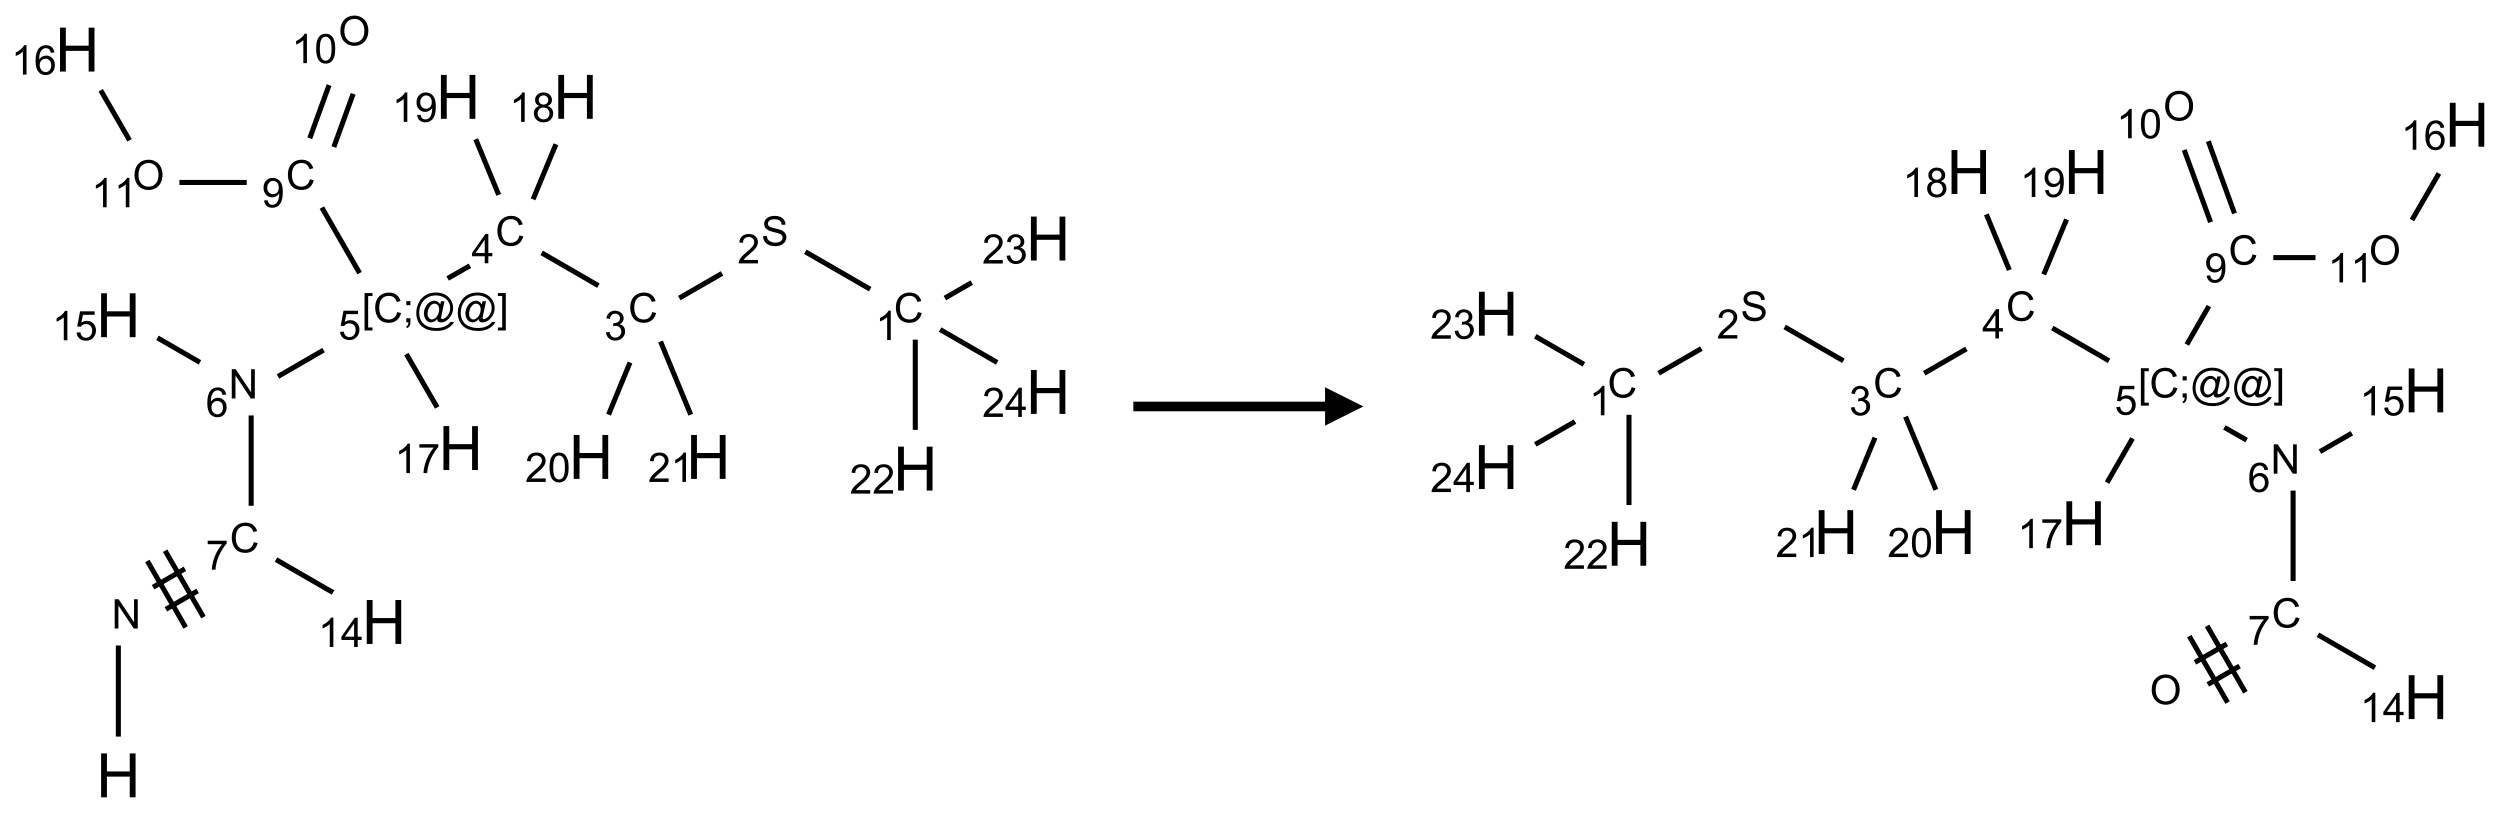 <?xml version="1.0" encoding="UTF-8"?>
<svg xmlns="http://www.w3.org/2000/svg" xmlns:xlink="http://www.w3.org/1999/xlink" width="652" height="212" viewBox="0 0 652 212">
<defs>
<g>
<g id="glyph-0-0">
<path d="M 2 0 L 2 -10 L 10 -10 L 10 0 Z M 2.25 -0.25 L 9.75 -0.25 L 9.75 -9.75 L 2.25 -9.75 Z M 2.25 -0.25 "/>
</g>
<g id="glyph-0-1">
<path d="M 1.281 0 L 1.281 -11.453 L 2.797 -11.453 L 2.797 -6.75 L 8.75 -6.75 L 8.75 -11.453 L 10.266 -11.453 L 10.266 0 L 8.75 0 L 8.75 -5.398 L 2.797 -5.398 L 2.797 0 Z M 1.281 0 "/>
</g>
<g id="glyph-1-0">
<path d="M 1.332 0 L 1.332 -6.668 L 6.668 -6.668 L 6.668 0 Z M 1.5 -0.168 L 6.5 -0.168 L 6.5 -6.5 L 1.5 -6.5 Z M 1.5 -0.168 "/>
</g>
<g id="glyph-1-1">
<path d="M 0.812 0 L 0.812 -7.637 L 1.848 -7.637 L 5.859 -1.641 L 5.859 -7.637 L 6.828 -7.637 L 6.828 0 L 5.793 0 L 1.781 -6 L 1.781 0 Z M 0.812 0 "/>
</g>
<g id="glyph-1-2">
<path d="M 6.27 -2.676 L 7.281 -2.422 C 7.07 -1.594 6.688 -0.961 6.137 -0.523 C 5.586 -0.086 4.914 0.129 4.121 0.129 C 3.297 0.129 2.629 -0.039 2.113 -0.371 C 1.598 -0.707 1.203 -1.191 0.934 -1.828 C 0.664 -2.465 0.531 -3.145 0.531 -3.875 C 0.531 -4.672 0.684 -5.363 0.988 -5.957 C 1.293 -6.547 1.723 -6.996 2.285 -7.305 C 2.844 -7.613 3.461 -7.766 4.137 -7.766 C 4.898 -7.766 5.543 -7.57 6.062 -7.184 C 6.582 -6.793 6.945 -6.246 7.152 -5.543 L 6.156 -5.309 C 5.98 -5.863 5.723 -6.266 5.387 -6.52 C 5.051 -6.773 4.625 -6.902 4.113 -6.902 C 3.527 -6.902 3.039 -6.762 2.645 -6.48 C 2.25 -6.199 1.973 -5.82 1.812 -5.348 C 1.652 -4.871 1.574 -4.383 1.574 -3.879 C 1.574 -3.23 1.668 -2.664 1.855 -2.18 C 2.047 -1.695 2.34 -1.332 2.738 -1.094 C 3.137 -0.855 3.57 -0.734 4.035 -0.734 C 4.602 -0.734 5.082 -0.898 5.473 -1.223 C 5.867 -1.551 6.133 -2.035 6.27 -2.676 Z M 6.27 -2.676 "/>
</g>
<g id="glyph-1-3">
<path d="M 0.504 -6.637 L 0.504 -7.535 L 5.449 -7.535 L 5.449 -6.809 C 4.961 -6.289 4.48 -5.602 4.004 -4.746 C 3.527 -3.887 3.156 -3.004 2.895 -2.098 C 2.707 -1.461 2.59 -0.762 2.535 0 L 1.574 0 C 1.582 -0.602 1.703 -1.328 1.926 -2.176 C 2.152 -3.027 2.477 -3.848 2.898 -4.637 C 3.32 -5.426 3.77 -6.094 4.246 -6.637 Z M 0.504 -6.637 "/>
</g>
<g id="glyph-1-4">
<path d="M 5.309 -5.766 L 4.375 -5.691 C 4.293 -6.059 4.172 -6.328 4.02 -6.496 C 3.766 -6.762 3.453 -6.895 3.082 -6.895 C 2.785 -6.895 2.523 -6.812 2.297 -6.645 C 2 -6.43 1.77 -6.117 1.598 -5.703 C 1.43 -5.289 1.34 -4.703 1.332 -3.938 C 1.559 -4.281 1.836 -4.535 2.16 -4.703 C 2.488 -4.871 2.828 -4.953 3.188 -4.953 C 3.812 -4.953 4.344 -4.723 4.785 -4.262 C 5.223 -3.801 5.441 -3.207 5.441 -2.48 C 5.441 -2 5.34 -1.555 5.133 -1.145 C 4.926 -0.73 4.641 -0.418 4.281 -0.199 C 3.922 0.02 3.512 0.129 3.051 0.129 C 2.27 0.129 1.633 -0.156 1.141 -0.73 C 0.648 -1.305 0.402 -2.254 0.402 -3.574 C 0.402 -5.051 0.672 -6.121 1.219 -6.793 C 1.695 -7.375 2.336 -7.668 3.141 -7.668 C 3.742 -7.668 4.234 -7.5 4.617 -7.16 C 5 -6.824 5.23 -6.359 5.309 -5.766 Z M 1.48 -2.473 C 1.48 -2.152 1.547 -1.844 1.684 -1.547 C 1.82 -1.25 2.016 -1.027 2.262 -0.871 C 2.508 -0.719 2.766 -0.641 3.035 -0.641 C 3.434 -0.641 3.773 -0.801 4.059 -1.121 C 4.344 -1.441 4.484 -1.875 4.484 -2.422 C 4.484 -2.949 4.344 -3.367 4.062 -3.668 C 3.781 -3.973 3.426 -4.125 3 -4.125 C 2.578 -4.125 2.219 -3.973 1.922 -3.668 C 1.625 -3.363 1.48 -2.969 1.48 -2.473 Z M 1.48 -2.473 "/>
</g>
<g id="glyph-1-5">
<path d="M 0.723 2.121 L 0.723 -7.637 L 2.793 -7.637 L 2.793 -6.859 L 1.66 -6.859 L 1.66 1.344 L 2.793 1.344 L 2.793 2.121 Z M 0.723 2.121 "/>
</g>
<g id="glyph-1-6">
<path d="M 0.949 -4.465 L 0.949 -5.531 L 2.016 -5.531 L 2.016 -4.465 Z M 0.949 0 L 0.949 -1.066 L 2.016 -1.066 L 2.016 0 C 2.016 0.391 1.945 0.711 1.809 0.949 C 1.668 1.191 1.449 1.379 1.145 1.512 L 0.887 1.109 C 1.082 1.023 1.23 0.895 1.324 0.727 C 1.418 0.559 1.469 0.316 1.48 0 Z M 0.949 0 "/>
</g>
<g id="glyph-1-7">
<path d="M 6.047 -0.848 C 5.82 -0.59 5.57 -0.379 5.289 -0.223 C 5.008 -0.062 4.73 0.016 4.449 0.016 C 4.141 0.016 3.84 -0.074 3.547 -0.254 C 3.254 -0.434 3.02 -0.715 2.836 -1.09 C 2.652 -1.465 2.562 -1.875 2.562 -2.324 C 2.562 -2.875 2.703 -3.43 2.988 -3.98 C 3.27 -4.535 3.621 -4.953 4.043 -5.23 C 4.461 -5.508 4.871 -5.645 5.266 -5.645 C 5.566 -5.645 5.855 -5.566 6.129 -5.41 C 6.402 -5.25 6.641 -5.012 6.84 -4.688 L 7.016 -5.496 L 7.949 -5.496 L 7.199 -2 C 7.094 -1.516 7.043 -1.246 7.043 -1.191 C 7.043 -1.098 7.078 -1.02 7.148 -0.949 C 7.219 -0.883 7.305 -0.848 7.406 -0.848 C 7.59 -0.848 7.832 -0.953 8.129 -1.168 C 8.527 -1.445 8.84 -1.816 9.07 -2.285 C 9.301 -2.75 9.418 -3.234 9.418 -3.73 C 9.418 -4.309 9.27 -4.852 8.973 -5.355 C 8.676 -5.859 8.23 -6.262 7.645 -6.562 C 7.055 -6.863 6.406 -7.016 5.691 -7.016 C 4.879 -7.016 4.137 -6.824 3.465 -6.445 C 2.793 -6.066 2.273 -5.52 1.902 -4.809 C 1.535 -4.098 1.348 -3.34 1.348 -2.527 C 1.348 -1.676 1.535 -0.941 1.902 -0.328 C 2.273 0.285 2.809 0.742 3.508 1.035 C 4.207 1.328 4.984 1.473 5.832 1.473 C 6.742 1.473 7.504 1.32 8.121 1.016 C 8.734 0.711 9.195 0.34 9.5 -0.098 L 10.441 -0.098 C 10.266 0.266 9.961 0.637 9.531 1.016 C 9.102 1.395 8.59 1.695 7.996 1.914 C 7.402 2.133 6.688 2.246 5.848 2.246 C 5.078 2.246 4.367 2.145 3.715 1.949 C 3.066 1.75 2.512 1.453 2.051 1.055 C 1.594 0.656 1.25 0.199 1.016 -0.316 C 0.723 -0.973 0.578 -1.684 0.578 -2.441 C 0.578 -3.289 0.75 -4.098 1.098 -4.863 C 1.523 -5.805 2.125 -6.527 2.902 -7.027 C 3.684 -7.527 4.629 -7.777 5.738 -7.777 C 6.602 -7.777 7.375 -7.602 8.059 -7.246 C 8.746 -6.895 9.285 -6.371 9.684 -5.672 C 10.02 -5.07 10.188 -4.418 10.188 -3.715 C 10.188 -2.707 9.832 -1.812 9.125 -1.031 C 8.492 -0.328 7.801 0.02 7.051 0.02 C 6.812 0.02 6.617 -0.016 6.473 -0.09 C 6.324 -0.16 6.215 -0.266 6.145 -0.402 C 6.102 -0.488 6.066 -0.637 6.047 -0.848 Z M 3.527 -2.262 C 3.527 -1.785 3.641 -1.414 3.863 -1.152 C 4.09 -0.887 4.348 -0.754 4.641 -0.754 C 4.836 -0.754 5.039 -0.812 5.254 -0.93 C 5.469 -1.047 5.676 -1.219 5.871 -1.449 C 6.066 -1.676 6.23 -1.969 6.355 -2.32 C 6.48 -2.672 6.543 -3.027 6.543 -3.379 C 6.543 -3.852 6.426 -4.219 6.191 -4.48 C 5.957 -4.738 5.672 -4.871 5.332 -4.871 C 5.109 -4.871 4.902 -4.812 4.707 -4.699 C 4.512 -4.586 4.32 -4.406 4.137 -4.156 C 3.953 -3.906 3.805 -3.602 3.691 -3.246 C 3.582 -2.887 3.527 -2.559 3.527 -2.262 Z M 3.527 -2.262 "/>
</g>
<g id="glyph-1-8">
<path d="M 2.27 2.121 L 0.203 2.121 L 0.203 1.344 L 1.332 1.344 L 1.332 -6.859 L 0.203 -6.859 L 0.203 -7.637 L 2.27 -7.637 Z M 2.27 2.121 "/>
</g>
<g id="glyph-1-9">
<path d="M 0.441 -2 L 1.426 -2.082 C 1.5 -1.605 1.668 -1.242 1.934 -1.004 C 2.199 -0.762 2.52 -0.641 2.895 -0.641 C 3.348 -0.641 3.73 -0.812 4.043 -1.152 C 4.355 -1.492 4.512 -1.941 4.512 -2.504 C 4.512 -3.039 4.359 -3.461 4.059 -3.77 C 3.758 -4.078 3.367 -4.234 2.879 -4.234 C 2.578 -4.234 2.305 -4.164 2.062 -4.027 C 1.82 -3.891 1.629 -3.715 1.488 -3.496 L 0.609 -3.609 L 1.348 -7.531 L 5.145 -7.531 L 5.145 -6.637 L 2.098 -6.637 L 1.688 -4.582 C 2.145 -4.902 2.625 -5.062 3.129 -5.062 C 3.797 -5.062 4.359 -4.832 4.816 -4.371 C 5.277 -3.91 5.504 -3.312 5.504 -2.59 C 5.504 -1.898 5.305 -1.301 4.902 -0.797 C 4.41 -0.18 3.742 0.129 2.895 0.129 C 2.199 0.129 1.633 -0.062 1.195 -0.453 C 0.758 -0.844 0.504 -1.359 0.441 -2 Z M 0.441 -2 "/>
</g>
<g id="glyph-1-10">
<path d="M 3.449 0 L 3.449 -1.828 L 0.137 -1.828 L 0.137 -2.688 L 3.621 -7.637 L 4.387 -7.637 L 4.387 -2.688 L 5.418 -2.688 L 5.418 -1.828 L 4.387 -1.828 L 4.387 0 Z M 3.449 -2.688 L 3.449 -6.129 L 1.059 -2.688 Z M 3.449 -2.688 "/>
</g>
<g id="glyph-1-11">
<path d="M 0.449 -2.016 L 1.387 -2.141 C 1.492 -1.609 1.676 -1.227 1.934 -0.992 C 2.191 -0.758 2.508 -0.641 2.879 -0.641 C 3.32 -0.641 3.695 -0.793 3.996 -1.098 C 4.301 -1.402 4.453 -1.781 4.453 -2.234 C 4.453 -2.664 4.312 -3.02 4.031 -3.301 C 3.75 -3.578 3.391 -3.719 2.957 -3.719 C 2.781 -3.719 2.562 -3.684 2.297 -3.613 L 2.402 -4.438 C 2.465 -4.43 2.516 -4.426 2.551 -4.426 C 2.949 -4.426 3.312 -4.531 3.629 -4.738 C 3.949 -4.949 4.109 -5.27 4.109 -5.703 C 4.109 -6.047 3.992 -6.332 3.762 -6.559 C 3.527 -6.785 3.227 -6.895 2.859 -6.895 C 2.496 -6.895 2.191 -6.781 1.949 -6.551 C 1.707 -6.324 1.547 -5.98 1.48 -5.52 L 0.543 -5.688 C 0.656 -6.316 0.918 -6.805 1.324 -7.148 C 1.73 -7.492 2.234 -7.668 2.84 -7.668 C 3.254 -7.668 3.641 -7.578 3.988 -7.398 C 4.34 -7.219 4.609 -6.977 4.793 -6.668 C 4.98 -6.359 5.074 -6.031 5.074 -5.684 C 5.074 -5.352 4.984 -5.051 4.809 -4.781 C 4.629 -4.512 4.367 -4.297 4.02 -4.137 C 4.473 -4.031 4.824 -3.816 5.074 -3.488 C 5.324 -3.16 5.449 -2.75 5.449 -2.254 C 5.449 -1.59 5.203 -1.023 4.719 -0.559 C 4.234 -0.098 3.617 0.137 2.875 0.137 C 2.203 0.137 1.648 -0.062 1.207 -0.465 C 0.762 -0.863 0.512 -1.379 0.449 -2.016 Z M 0.449 -2.016 "/>
</g>
<g id="glyph-1-12">
<path d="M 0.48 -2.453 L 1.434 -2.535 C 1.477 -2.152 1.582 -1.84 1.746 -1.598 C 1.91 -1.352 2.168 -1.152 2.516 -1.004 C 2.863 -0.852 3.254 -0.777 3.688 -0.777 C 4.074 -0.777 4.414 -0.832 4.707 -0.949 C 5.004 -1.062 5.223 -1.219 5.367 -1.418 C 5.512 -1.617 5.582 -1.836 5.582 -2.074 C 5.582 -2.312 5.516 -2.523 5.375 -2.699 C 5.234 -2.879 5.008 -3.031 4.688 -3.152 C 4.484 -3.23 4.031 -3.355 3.328 -3.523 C 2.625 -3.691 2.137 -3.852 1.855 -4 C 1.488 -4.191 1.219 -4.43 1.039 -4.711 C 0.859 -4.992 0.77 -5.312 0.77 -5.66 C 0.77 -6.047 0.879 -6.406 1.098 -6.742 C 1.316 -7.078 1.637 -7.332 2.059 -7.504 C 2.477 -7.68 2.945 -7.766 3.457 -7.766 C 4.023 -7.766 4.523 -7.676 4.957 -7.492 C 5.387 -7.309 5.719 -7.043 5.953 -6.688 C 6.188 -6.332 6.312 -5.934 6.328 -5.484 L 5.359 -5.41 C 5.309 -5.895 5.133 -6.258 4.832 -6.504 C 4.531 -6.75 4.086 -6.875 3.5 -6.875 C 2.891 -6.875 2.445 -6.762 2.164 -6.539 C 1.883 -6.316 1.746 -6.047 1.746 -5.73 C 1.746 -5.457 1.844 -5.23 2.043 -5.051 C 2.238 -4.875 2.742 -4.695 3.566 -4.508 C 4.387 -4.32 4.949 -4.16 5.254 -4.02 C 5.699 -3.816 6.027 -3.555 6.238 -3.242 C 6.449 -2.93 6.559 -2.566 6.559 -2.156 C 6.559 -1.75 6.441 -1.367 6.207 -1.008 C 5.977 -0.648 5.641 -0.367 5.207 -0.168 C 4.77 0.031 4.281 0.129 3.734 0.129 C 3.043 0.129 2.465 0.031 1.996 -0.172 C 1.531 -0.375 1.164 -0.676 0.898 -1.082 C 0.633 -1.484 0.492 -1.941 0.48 -2.453 Z M 0.48 -2.453 "/>
</g>
<g id="glyph-1-13">
<path d="M 5.371 -0.902 L 5.371 0 L 0.324 0 C 0.316 -0.227 0.352 -0.441 0.434 -0.652 C 0.562 -0.996 0.766 -1.332 1.051 -1.668 C 1.332 -2 1.742 -2.387 2.277 -2.824 C 3.105 -3.504 3.668 -4.043 3.957 -4.441 C 4.25 -4.84 4.395 -5.215 4.395 -5.566 C 4.395 -5.938 4.262 -6.254 3.996 -6.508 C 3.73 -6.762 3.387 -6.891 2.957 -6.891 C 2.508 -6.891 2.145 -6.754 1.875 -6.484 C 1.605 -6.215 1.469 -5.84 1.465 -5.359 L 0.5 -5.457 C 0.566 -6.176 0.812 -6.727 1.246 -7.102 C 1.676 -7.477 2.254 -7.668 2.98 -7.668 C 3.711 -7.668 4.293 -7.465 4.719 -7.059 C 5.145 -6.652 5.359 -6.148 5.359 -5.547 C 5.359 -5.242 5.297 -4.941 5.172 -4.645 C 5.047 -4.352 4.84 -4.039 4.551 -3.715 C 4.262 -3.387 3.777 -2.938 3.105 -2.371 C 2.543 -1.898 2.18 -1.578 2.02 -1.41 C 1.859 -1.242 1.73 -1.07 1.625 -0.902 Z M 5.371 -0.902 "/>
</g>
<g id="glyph-1-14">
<path d="M 3.973 0 L 3.035 0 L 3.035 -5.973 C 2.809 -5.758 2.516 -5.543 2.148 -5.328 C 1.781 -5.113 1.453 -4.953 1.16 -4.844 L 1.16 -5.75 C 1.684 -5.996 2.145 -6.297 2.535 -6.645 C 2.93 -6.996 3.207 -7.336 3.371 -7.668 L 3.973 -7.668 Z M 3.973 0 "/>
</g>
<g id="glyph-1-15">
<path d="M 0.441 -3.766 C 0.441 -4.668 0.535 -5.395 0.723 -5.945 C 0.906 -6.496 1.184 -6.922 1.551 -7.219 C 1.918 -7.516 2.375 -7.668 2.934 -7.668 C 3.344 -7.668 3.703 -7.586 4.012 -7.418 C 4.32 -7.254 4.574 -7.016 4.777 -6.707 C 4.977 -6.395 5.137 -6.016 5.25 -5.57 C 5.363 -5.125 5.422 -4.523 5.422 -3.766 C 5.422 -2.871 5.328 -2.148 5.145 -1.598 C 4.961 -1.047 4.688 -0.621 4.32 -0.32 C 3.953 -0.02 3.492 0.129 2.934 0.129 C 2.195 0.129 1.617 -0.133 1.199 -0.66 C 0.695 -1.297 0.441 -2.332 0.441 -3.766 Z M 1.406 -3.766 C 1.406 -2.512 1.555 -1.68 1.848 -1.262 C 2.141 -0.848 2.5 -0.641 2.934 -0.641 C 3.363 -0.641 3.727 -0.848 4.02 -1.266 C 4.312 -1.684 4.457 -2.516 4.457 -3.766 C 4.457 -5.023 4.312 -5.859 4.02 -6.27 C 3.727 -6.684 3.359 -6.891 2.922 -6.891 C 2.492 -6.891 2.148 -6.707 1.891 -6.344 C 1.566 -5.879 1.406 -5.02 1.406 -3.766 Z M 1.406 -3.766 "/>
</g>
<g id="glyph-1-16">
<path d="M 1.887 -4.141 C 1.496 -4.281 1.207 -4.484 1.02 -4.75 C 0.832 -5.016 0.738 -5.328 0.738 -5.699 C 0.738 -6.254 0.938 -6.719 1.34 -7.098 C 1.738 -7.477 2.27 -7.668 2.934 -7.668 C 3.598 -7.668 4.137 -7.473 4.543 -7.086 C 4.949 -6.699 5.152 -6.227 5.152 -5.672 C 5.152 -5.316 5.059 -5.008 4.871 -4.746 C 4.688 -4.484 4.406 -4.281 4.027 -4.141 C 4.496 -3.988 4.852 -3.742 5.098 -3.402 C 5.34 -3.062 5.465 -2.656 5.465 -2.184 C 5.465 -1.531 5.234 -0.98 4.77 -0.535 C 4.309 -0.09 3.703 0.129 2.949 0.129 C 2.195 0.129 1.586 -0.094 1.125 -0.539 C 0.664 -0.984 0.434 -1.543 0.434 -2.207 C 0.434 -2.703 0.559 -3.121 0.809 -3.457 C 1.062 -3.793 1.422 -4.02 1.887 -4.141 Z M 1.699 -5.73 C 1.699 -5.367 1.812 -5.074 2.047 -4.844 C 2.281 -4.613 2.582 -4.5 2.953 -4.5 C 3.312 -4.5 3.609 -4.613 3.84 -4.84 C 4.07 -5.066 4.188 -5.348 4.188 -5.676 C 4.188 -6.02 4.07 -6.309 3.832 -6.543 C 3.594 -6.777 3.297 -6.895 2.941 -6.895 C 2.586 -6.895 2.289 -6.781 2.051 -6.551 C 1.816 -6.324 1.699 -6.047 1.699 -5.73 Z M 1.395 -2.203 C 1.395 -1.938 1.461 -1.676 1.586 -1.426 C 1.711 -1.176 1.902 -0.984 2.152 -0.848 C 2.402 -0.711 2.672 -0.641 2.957 -0.641 C 3.406 -0.641 3.777 -0.785 4.066 -1.074 C 4.359 -1.363 4.504 -1.727 4.504 -2.172 C 4.504 -2.625 4.355 -2.996 4.055 -3.293 C 3.754 -3.586 3.379 -3.734 2.926 -3.734 C 2.484 -3.734 2.121 -3.59 1.832 -3.297 C 1.543 -3.004 1.395 -2.641 1.395 -2.203 Z M 1.395 -2.203 "/>
</g>
<g id="glyph-1-17">
<path d="M 0.582 -1.766 L 1.484 -1.848 C 1.562 -1.426 1.707 -1.117 1.922 -0.926 C 2.137 -0.734 2.414 -0.641 2.75 -0.641 C 3.039 -0.641 3.289 -0.707 3.508 -0.84 C 3.727 -0.973 3.902 -1.148 4.043 -1.367 C 4.18 -1.586 4.297 -1.887 4.391 -2.262 C 4.484 -2.637 4.531 -3.016 4.531 -3.406 C 4.531 -3.449 4.531 -3.512 4.527 -3.594 C 4.34 -3.297 4.082 -3.055 3.758 -2.867 C 3.434 -2.68 3.082 -2.59 2.703 -2.59 C 2.07 -2.59 1.535 -2.816 1.098 -3.277 C 0.66 -3.734 0.441 -4.34 0.441 -5.09 C 0.441 -5.863 0.672 -6.484 1.129 -6.957 C 1.586 -7.43 2.156 -7.668 2.844 -7.668 C 3.34 -7.668 3.793 -7.531 4.207 -7.266 C 4.617 -7 4.93 -6.617 5.145 -6.121 C 5.355 -5.629 5.465 -4.91 5.465 -3.973 C 5.465 -2.996 5.359 -2.223 5.145 -1.645 C 4.934 -1.066 4.617 -0.625 4.199 -0.324 C 3.781 -0.02 3.293 0.129 2.73 0.129 C 2.133 0.129 1.645 -0.035 1.266 -0.367 C 0.887 -0.699 0.66 -1.164 0.582 -1.766 Z M 4.422 -5.137 C 4.422 -5.676 4.277 -6.102 3.992 -6.418 C 3.707 -6.734 3.359 -6.891 2.957 -6.891 C 2.543 -6.891 2.18 -6.719 1.871 -6.379 C 1.562 -6.039 1.406 -5.598 1.406 -5.059 C 1.406 -4.57 1.555 -4.176 1.848 -3.871 C 2.141 -3.566 2.5 -3.418 2.934 -3.418 C 3.367 -3.418 3.723 -3.57 4.004 -3.871 C 4.281 -4.176 4.422 -4.598 4.422 -5.137 Z M 4.422 -5.137 "/>
</g>
<g id="glyph-1-18">
<path d="M 0.516 -3.719 C 0.516 -4.984 0.855 -5.977 1.535 -6.695 C 2.215 -7.414 3.094 -7.77 4.172 -7.77 C 4.875 -7.77 5.512 -7.602 6.078 -7.266 C 6.645 -6.93 7.074 -6.461 7.371 -5.855 C 7.668 -5.254 7.816 -4.57 7.816 -3.809 C 7.816 -3.035 7.66 -2.34 7.348 -1.73 C 7.035 -1.117 6.594 -0.656 6.02 -0.34 C 5.449 -0.027 4.828 0.129 4.168 0.129 C 3.449 0.129 2.805 -0.043 2.238 -0.391 C 1.672 -0.738 1.246 -1.211 0.953 -1.812 C 0.66 -2.414 0.516 -3.047 0.516 -3.719 Z M 1.559 -3.703 C 1.559 -2.781 1.805 -2.059 2.301 -1.527 C 2.793 -1 3.414 -0.734 4.16 -0.734 C 4.922 -0.734 5.547 -1 6.039 -1.535 C 6.531 -2.07 6.777 -2.828 6.777 -3.812 C 6.777 -4.434 6.672 -4.977 6.461 -5.441 C 6.25 -5.902 5.945 -6.262 5.539 -6.52 C 5.133 -6.773 4.68 -6.902 4.176 -6.902 C 3.461 -6.902 2.848 -6.656 2.332 -6.164 C 1.816 -5.672 1.559 -4.852 1.559 -3.703 Z M 1.559 -3.703 "/>
</g>
</g>
</defs>
<path fill="none" stroke-width="0.033" stroke-linecap="butt" stroke-linejoin="miter" stroke="rgb(0%, 0%, 0%)" stroke-opacity="1" stroke-miterlimit="10" d="M 0.268 4.553 L 0.268 3.959 " transform="matrix(40, 0, 0, 40, 20.145, 9.984)"/>
<path fill="none" stroke-width="0.033" stroke-linecap="butt" stroke-linejoin="miter" stroke="rgb(0%, 0%, 0%)" stroke-opacity="1" stroke-miterlimit="10" d="M 0.578 3.723 L 0.785 3.603 " transform="matrix(40, 0, 0, 40, 20.145, 9.984)"/>
<path fill="none" stroke-width="0.033" stroke-linecap="butt" stroke-linejoin="miter" stroke="rgb(0%, 0%, 0%)" stroke-opacity="1" stroke-miterlimit="10" d="M 0.494 3.579 L 0.702 3.459 " transform="matrix(40, 0, 0, 40, 20.145, 9.984)"/>
<path fill="none" stroke-width="0.033" stroke-linecap="butt" stroke-linejoin="miter" stroke="rgb(0%, 0%, 0%)" stroke-opacity="1" stroke-miterlimit="10" d="M 0.823 3.774 L 0.573 3.341 " transform="matrix(40, 0, 0, 40, 20.145, 9.984)"/>
<path fill="none" stroke-width="0.033" stroke-linecap="butt" stroke-linejoin="miter" stroke="rgb(0%, 0%, 0%)" stroke-opacity="1" stroke-miterlimit="10" d="M 0.707 3.841 L 0.457 3.408 " transform="matrix(40, 0, 0, 40, 20.145, 9.984)"/>
<path fill="none" stroke-width="0.033" stroke-linecap="butt" stroke-linejoin="miter" stroke="rgb(0%, 0%, 0%)" stroke-opacity="1" stroke-miterlimit="10" d="M 1.134 3.048 L 1.134 2.459 " transform="matrix(40, 0, 0, 40, 20.145, 9.984)"/>
<path fill="none" stroke-width="0.033" stroke-linecap="butt" stroke-linejoin="miter" stroke="rgb(0%, 0%, 0%)" stroke-opacity="1" stroke-miterlimit="10" d="M 1.309 2.205 L 1.606 2.033 " transform="matrix(40, 0, 0, 40, 20.145, 9.984)"/>
<path fill="none" stroke-width="0.033" stroke-linecap="butt" stroke-linejoin="miter" stroke="rgb(0%, 0%, 0%)" stroke-opacity="1" stroke-miterlimit="10" d="M 2.415 1.566 L 2.56 1.483 " transform="matrix(40, 0, 0, 40, 20.145, 9.984)"/>
<path fill="none" stroke-width="0.033" stroke-linecap="butt" stroke-linejoin="miter" stroke="rgb(0%, 0%, 0%)" stroke-opacity="1" stroke-miterlimit="10" d="M 3.028 1.399 L 3.398 1.613 " transform="matrix(40, 0, 0, 40, 20.145, 9.984)"/>
<path fill="none" stroke-width="0.033" stroke-linecap="butt" stroke-linejoin="miter" stroke="rgb(0%, 0%, 0%)" stroke-opacity="1" stroke-miterlimit="10" d="M 3.925 1.694 L 4.204 1.533 " transform="matrix(40, 0, 0, 40, 20.145, 9.984)"/>
<path fill="none" stroke-width="0.033" stroke-linecap="butt" stroke-linejoin="miter" stroke="rgb(0%, 0%, 0%)" stroke-opacity="1" stroke-miterlimit="10" d="M 4.747 1.392 L 5.17 1.636 " transform="matrix(40, 0, 0, 40, 20.145, 9.984)"/>
<path fill="none" stroke-width="0.033" stroke-linecap="butt" stroke-linejoin="miter" stroke="rgb(0%, 0%, 0%)" stroke-opacity="1" stroke-miterlimit="10" d="M 5.464 1.965 L 5.464 2.553 " transform="matrix(40, 0, 0, 40, 20.145, 9.984)"/>
<path fill="none" stroke-width="0.033" stroke-linecap="butt" stroke-linejoin="miter" stroke="rgb(0%, 0%, 0%)" stroke-opacity="1" stroke-miterlimit="10" d="M 5.657 1.694 L 5.832 1.593 " transform="matrix(40, 0, 0, 40, 20.145, 9.984)"/>
<path fill="none" stroke-width="0.033" stroke-linecap="butt" stroke-linejoin="miter" stroke="rgb(0%, 0%, 0%)" stroke-opacity="1" stroke-miterlimit="10" d="M 5.626 1.899 L 5.998 2.114 " transform="matrix(40, 0, 0, 40, 20.145, 9.984)"/>
<path fill="none" stroke-width="0.033" stroke-linecap="butt" stroke-linejoin="miter" stroke="rgb(0%, 0%, 0%)" stroke-opacity="1" stroke-miterlimit="10" d="M 3.604 2.114 L 3.464 2.454 " transform="matrix(40, 0, 0, 40, 20.145, 9.984)"/>
<path fill="none" stroke-width="0.033" stroke-linecap="butt" stroke-linejoin="miter" stroke="rgb(0%, 0%, 0%)" stroke-opacity="1" stroke-miterlimit="10" d="M 3.803 1.977 L 4 2.454 " transform="matrix(40, 0, 0, 40, 20.145, 9.984)"/>
<path fill="none" stroke-width="0.033" stroke-linecap="butt" stroke-linejoin="miter" stroke="rgb(0%, 0%, 0%)" stroke-opacity="1" stroke-miterlimit="10" d="M 2.972 1.05 L 3.121 0.691 " transform="matrix(40, 0, 0, 40, 20.145, 9.984)"/>
<path fill="none" stroke-width="0.033" stroke-linecap="butt" stroke-linejoin="miter" stroke="rgb(0%, 0%, 0%)" stroke-opacity="1" stroke-miterlimit="10" d="M 2.748 1.021 L 2.598 0.658 " transform="matrix(40, 0, 0, 40, 20.145, 9.984)"/>
<path fill="none" stroke-width="0.033" stroke-linecap="butt" stroke-linejoin="miter" stroke="rgb(0%, 0%, 0%)" stroke-opacity="1" stroke-miterlimit="10" d="M 1.841 1.531 L 1.595 1.104 " transform="matrix(40, 0, 0, 40, 20.145, 9.984)"/>
<path fill="none" stroke-width="0.033" stroke-linecap="butt" stroke-linejoin="miter" stroke="rgb(0%, 0%, 0%)" stroke-opacity="1" stroke-miterlimit="10" d="M 1.673 0.709 L 1.799 0.362 " transform="matrix(40, 0, 0, 40, 20.145, 9.984)"/>
<path fill="none" stroke-width="0.033" stroke-linecap="butt" stroke-linejoin="miter" stroke="rgb(0%, 0%, 0%)" stroke-opacity="1" stroke-miterlimit="10" d="M 1.516 0.652 L 1.642 0.305 " transform="matrix(40, 0, 0, 40, 20.145, 9.984)"/>
<path fill="none" stroke-width="0.033" stroke-linecap="butt" stroke-linejoin="miter" stroke="rgb(0%, 0%, 0%)" stroke-opacity="1" stroke-miterlimit="10" d="M 1.105 0.94 L 0.666 0.94 " transform="matrix(40, 0, 0, 40, 20.145, 9.984)"/>
<path fill="none" stroke-width="0.033" stroke-linecap="butt" stroke-linejoin="miter" stroke="rgb(0%, 0%, 0%)" stroke-opacity="1" stroke-miterlimit="10" d="M 0.341 0.665 L 0.153 0.339 " transform="matrix(40, 0, 0, 40, 20.145, 9.984)"/>
<path fill="none" stroke-width="0.033" stroke-linecap="butt" stroke-linejoin="miter" stroke="rgb(0%, 0%, 0%)" stroke-opacity="1" stroke-miterlimit="10" d="M 2.146 2.059 L 2.347 2.407 " transform="matrix(40, 0, 0, 40, 20.145, 9.984)"/>
<path fill="none" stroke-width="0.033" stroke-linecap="butt" stroke-linejoin="miter" stroke="rgb(0%, 0%, 0%)" stroke-opacity="1" stroke-miterlimit="10" d="M 0.8 2.113 L 0.523 1.953 " transform="matrix(40, 0, 0, 40, 20.145, 9.984)"/>
<path fill="none" stroke-width="0.033" stroke-linecap="butt" stroke-linejoin="miter" stroke="rgb(0%, 0%, 0%)" stroke-opacity="1" stroke-miterlimit="10" d="M 1.296 3.399 L 1.668 3.614 " transform="matrix(40, 0, 0, 40, 20.145, 9.984)"/>
<g fill="rgb(0%, 0%, 0%)" fill-opacity="1">
<use xlink:href="#glyph-0-1" x="25.09" y="207.941"/>
</g>
<g fill="rgb(0%, 0%, 0%)" fill-opacity="1">
<use xlink:href="#glyph-1-1" x="29.098" y="163.926"/>
</g>
<g fill="rgb(0%, 0%, 0%)" fill-opacity="1">
<use xlink:href="#glyph-1-2" x="59.91" y="144.059"/>
</g>
<g fill="rgb(0%, 0%, 0%)" fill-opacity="1">
<use xlink:href="#glyph-1-3" x="53.66" y="148.566"/>
</g>
<g fill="rgb(0%, 0%, 0%)" fill-opacity="1">
<use xlink:href="#glyph-1-1" x="59.629" y="103.926"/>
</g>
<g fill="rgb(0%, 0%, 0%)" fill-opacity="1">
<use xlink:href="#glyph-1-4" x="53.664" y="108.695"/>
</g>
<g fill="rgb(0%, 0%, 0%)" fill-opacity="1">
<use xlink:href="#glyph-1-5" x="94.355" y="84.066"/>
<use xlink:href="#glyph-1-2" x="97.319" y="84.066"/>
<use xlink:href="#glyph-1-6" x="105.022" y="84.066"/>
<use xlink:href="#glyph-1-7" x="107.986" y="84.066"/>
<use xlink:href="#glyph-1-7" x="118.814" y="84.066"/>
<use xlink:href="#glyph-1-8" x="129.642" y="84.066"/>
</g>
<g fill="rgb(0%, 0%, 0%)" fill-opacity="1">
<use xlink:href="#glyph-1-9" x="88.242" y="88.562"/>
</g>
<g fill="rgb(0%, 0%, 0%)" fill-opacity="1">
<use xlink:href="#glyph-1-2" x="129.191" y="64.059"/>
</g>
<g fill="rgb(0%, 0%, 0%)" fill-opacity="1">
<use xlink:href="#glyph-1-10" x="122.973" y="68.664"/>
</g>
<g fill="rgb(0%, 0%, 0%)" fill-opacity="1">
<use xlink:href="#glyph-1-2" x="163.832" y="84.059"/>
</g>
<g fill="rgb(0%, 0%, 0%)" fill-opacity="1">
<use xlink:href="#glyph-1-11" x="157.582" y="88.695"/>
</g>
<g fill="rgb(0%, 0%, 0%)" fill-opacity="1">
<use xlink:href="#glyph-1-12" x="198.527" y="64.059"/>
</g>
<g fill="rgb(0%, 0%, 0%)" fill-opacity="1">
<use xlink:href="#glyph-1-13" x="192.305" y="68.695"/>
</g>
<g fill="rgb(0%, 0%, 0%)" fill-opacity="1">
<use xlink:href="#glyph-1-2" x="233.117" y="84.059"/>
</g>
<g fill="rgb(0%, 0%, 0%)" fill-opacity="1">
<use xlink:href="#glyph-1-14" x="228.336" y="88.695"/>
</g>
<g fill="rgb(0%, 0%, 0%)" fill-opacity="1">
<use xlink:href="#glyph-0-1" x="232.938" y="127.941"/>
</g>
<g fill="rgb(0%, 0%, 0%)" fill-opacity="1">
<use xlink:href="#glyph-1-13" x="221.582" y="128.734"/>
<use xlink:href="#glyph-1-13" x="227.514" y="128.734"/>
</g>
<g fill="rgb(0%, 0%, 0%)" fill-opacity="1">
<use xlink:href="#glyph-0-1" x="267.578" y="67.941"/>
</g>
<g fill="rgb(0%, 0%, 0%)" fill-opacity="1">
<use xlink:href="#glyph-1-13" x="256.145" y="68.734"/>
<use xlink:href="#glyph-1-11" x="262.077" y="68.734"/>
</g>
<g fill="rgb(0%, 0%, 0%)" fill-opacity="1">
<use xlink:href="#glyph-0-1" x="267.578" y="107.941"/>
</g>
<g fill="rgb(0%, 0%, 0%)" fill-opacity="1">
<use xlink:href="#glyph-1-13" x="256.176" y="108.734"/>
<use xlink:href="#glyph-1-10" x="262.108" y="108.734"/>
</g>
<g fill="rgb(0%, 0%, 0%)" fill-opacity="1">
<use xlink:href="#glyph-0-1" x="148.348" y="124.895"/>
</g>
<g fill="rgb(0%, 0%, 0%)" fill-opacity="1">
<use xlink:href="#glyph-1-13" x="136.941" y="125.688"/>
<use xlink:href="#glyph-1-15" x="142.874" y="125.688"/>
</g>
<g fill="rgb(0%, 0%, 0%)" fill-opacity="1">
<use xlink:href="#glyph-0-1" x="178.961" y="124.895"/>
</g>
<g fill="rgb(0%, 0%, 0%)" fill-opacity="1">
<use xlink:href="#glyph-1-13" x="169.004" y="125.688"/>
<use xlink:href="#glyph-1-14" x="174.936" y="125.688"/>
</g>
<g fill="rgb(0%, 0%, 0%)" fill-opacity="1">
<use xlink:href="#glyph-0-1" x="144.32" y="30.984"/>
</g>
<g fill="rgb(0%, 0%, 0%)" fill-opacity="1">
<use xlink:href="#glyph-1-14" x="132.871" y="31.777"/>
<use xlink:href="#glyph-1-16" x="138.803" y="31.777"/>
</g>
<g fill="rgb(0%, 0%, 0%)" fill-opacity="1">
<use xlink:href="#glyph-0-1" x="113.707" y="30.984"/>
</g>
<g fill="rgb(0%, 0%, 0%)" fill-opacity="1">
<use xlink:href="#glyph-1-14" x="102.254" y="31.777"/>
<use xlink:href="#glyph-1-17" x="108.186" y="31.777"/>
</g>
<g fill="rgb(0%, 0%, 0%)" fill-opacity="1">
<use xlink:href="#glyph-1-2" x="74.551" y="49.418"/>
</g>
<g fill="rgb(0%, 0%, 0%)" fill-opacity="1">
<use xlink:href="#glyph-1-17" x="68.285" y="54.055"/>
</g>
<g fill="rgb(0%, 0%, 0%)" fill-opacity="1">
<use xlink:href="#glyph-1-18" x="88.25" y="11.832"/>
</g>
<g fill="rgb(0%, 0%, 0%)" fill-opacity="1">
<use xlink:href="#glyph-1-14" x="76.074" y="16.465"/>
<use xlink:href="#glyph-1-15" x="82.007" y="16.465"/>
</g>
<g fill="rgb(0%, 0%, 0%)" fill-opacity="1">
<use xlink:href="#glyph-1-18" x="34.566" y="49.422"/>
</g>
<g fill="rgb(0%, 0%, 0%)" fill-opacity="1">
<use xlink:href="#glyph-1-14" x="23.84" y="54.055"/>
<use xlink:href="#glyph-1-14" x="29.772" y="54.055"/>
</g>
<g fill="rgb(0%, 0%, 0%)" fill-opacity="1">
<use xlink:href="#glyph-0-1" x="14.371" y="18.66"/>
</g>
<g fill="rgb(0%, 0%, 0%)" fill-opacity="1">
<use xlink:href="#glyph-1-14" x="2.941" y="19.449"/>
<use xlink:href="#glyph-1-4" x="8.874" y="19.449"/>
</g>
<g fill="rgb(0%, 0%, 0%)" fill-opacity="1">
<use xlink:href="#glyph-0-1" x="114.371" y="122.582"/>
</g>
<g fill="rgb(0%, 0%, 0%)" fill-opacity="1">
<use xlink:href="#glyph-1-14" x="102.938" y="123.375"/>
<use xlink:href="#glyph-1-3" x="108.87" y="123.375"/>
</g>
<g fill="rgb(0%, 0%, 0%)" fill-opacity="1">
<use xlink:href="#glyph-0-1" x="25.09" y="87.941"/>
</g>
<g fill="rgb(0%, 0%, 0%)" fill-opacity="1">
<use xlink:href="#glyph-1-14" x="13.598" y="88.734"/>
<use xlink:href="#glyph-1-9" x="19.53" y="88.734"/>
</g>
<g fill="rgb(0%, 0%, 0%)" fill-opacity="1">
<use xlink:href="#glyph-0-1" x="94.371" y="167.941"/>
</g>
<g fill="rgb(0%, 0%, 0%)" fill-opacity="1">
<use xlink:href="#glyph-1-14" x="82.969" y="168.734"/>
<use xlink:href="#glyph-1-10" x="88.901" y="168.734"/>
</g>
<path fill-rule="nonzero" fill="rgb(0%, 0%, 0%)" fill-opacity="1" d="M 295.574 107.25 L 345.574 107.25 L 345.574 111 L 355.574 106 L 345.574 101 L 345.574 104.75 L 295.574 104.75 "/>
<path fill="none" stroke-width="0.033" stroke-linecap="butt" stroke-linejoin="miter" stroke="rgb(0%, 0%, 0%)" stroke-opacity="1" stroke-miterlimit="10" d="M 4.64 3.723 L 4.847 3.603 " transform="matrix(40, 0, 0, 40, 390.199, 29.586)"/>
<path fill="none" stroke-width="0.033" stroke-linecap="butt" stroke-linejoin="miter" stroke="rgb(0%, 0%, 0%)" stroke-opacity="1" stroke-miterlimit="10" d="M 4.556 3.579 L 4.764 3.459 " transform="matrix(40, 0, 0, 40, 390.199, 29.586)"/>
<path fill="none" stroke-width="0.033" stroke-linecap="butt" stroke-linejoin="miter" stroke="rgb(0%, 0%, 0%)" stroke-opacity="1" stroke-miterlimit="10" d="M 4.885 3.774 L 4.635 3.341 " transform="matrix(40, 0, 0, 40, 390.199, 29.586)"/>
<path fill="none" stroke-width="0.033" stroke-linecap="butt" stroke-linejoin="miter" stroke="rgb(0%, 0%, 0%)" stroke-opacity="1" stroke-miterlimit="10" d="M 4.769 3.841 L 4.519 3.408 " transform="matrix(40, 0, 0, 40, 390.199, 29.586)"/>
<path fill="none" stroke-width="0.033" stroke-linecap="butt" stroke-linejoin="miter" stroke="rgb(0%, 0%, 0%)" stroke-opacity="1" stroke-miterlimit="10" d="M 5.196 3.048 L 5.196 2.459 " transform="matrix(40, 0, 0, 40, 390.199, 29.586)"/>
<path fill="none" stroke-width="0.033" stroke-linecap="butt" stroke-linejoin="miter" stroke="rgb(0%, 0%, 0%)" stroke-opacity="1" stroke-miterlimit="10" d="M 4.893 2.13 L 4.748 2.047 " transform="matrix(40, 0, 0, 40, 390.199, 29.586)"/>
<path fill="none" stroke-width="0.033" stroke-linecap="butt" stroke-linejoin="miter" stroke="rgb(0%, 0%, 0%)" stroke-opacity="1" stroke-miterlimit="10" d="M 3.996 1.613 L 3.626 1.399 " transform="matrix(40, 0, 0, 40, 390.199, 29.586)"/>
<path fill="none" stroke-width="0.033" stroke-linecap="butt" stroke-linejoin="miter" stroke="rgb(0%, 0%, 0%)" stroke-opacity="1" stroke-miterlimit="10" d="M 3.066 1.535 L 2.791 1.694 " transform="matrix(40, 0, 0, 40, 390.199, 29.586)"/>
<path fill="none" stroke-width="0.033" stroke-linecap="butt" stroke-linejoin="miter" stroke="rgb(0%, 0%, 0%)" stroke-opacity="1" stroke-miterlimit="10" d="M 2.264 1.613 L 1.881 1.392 " transform="matrix(40, 0, 0, 40, 390.199, 29.586)"/>
<path fill="none" stroke-width="0.033" stroke-linecap="butt" stroke-linejoin="miter" stroke="rgb(0%, 0%, 0%)" stroke-opacity="1" stroke-miterlimit="10" d="M 1.338 1.533 L 1.059 1.694 " transform="matrix(40, 0, 0, 40, 390.199, 29.586)"/>
<path fill="none" stroke-width="0.033" stroke-linecap="butt" stroke-linejoin="miter" stroke="rgb(0%, 0%, 0%)" stroke-opacity="1" stroke-miterlimit="10" d="M 0.866 1.965 L 0.866 2.553 " transform="matrix(40, 0, 0, 40, 390.199, 29.586)"/>
<path fill="none" stroke-width="0.033" stroke-linecap="butt" stroke-linejoin="miter" stroke="rgb(0%, 0%, 0%)" stroke-opacity="1" stroke-miterlimit="10" d="M 0.572 1.636 L 0.255 1.453 " transform="matrix(40, 0, 0, 40, 390.199, 29.586)"/>
<path fill="none" stroke-width="0.033" stroke-linecap="butt" stroke-linejoin="miter" stroke="rgb(0%, 0%, 0%)" stroke-opacity="1" stroke-miterlimit="10" d="M 0.514 2.009 L 0.255 2.158 " transform="matrix(40, 0, 0, 40, 390.199, 29.586)"/>
<path fill="none" stroke-width="0.033" stroke-linecap="butt" stroke-linejoin="miter" stroke="rgb(0%, 0%, 0%)" stroke-opacity="1" stroke-miterlimit="10" d="M 2.669 1.977 L 2.867 2.454 " transform="matrix(40, 0, 0, 40, 390.199, 29.586)"/>
<path fill="none" stroke-width="0.033" stroke-linecap="butt" stroke-linejoin="miter" stroke="rgb(0%, 0%, 0%)" stroke-opacity="1" stroke-miterlimit="10" d="M 2.47 2.114 L 2.33 2.454 " transform="matrix(40, 0, 0, 40, 390.199, 29.586)"/>
<path fill="none" stroke-width="0.033" stroke-linecap="butt" stroke-linejoin="miter" stroke="rgb(0%, 0%, 0%)" stroke-opacity="1" stroke-miterlimit="10" d="M 3.346 1.021 L 3.196 0.658 " transform="matrix(40, 0, 0, 40, 390.199, 29.586)"/>
<path fill="none" stroke-width="0.033" stroke-linecap="butt" stroke-linejoin="miter" stroke="rgb(0%, 0%, 0%)" stroke-opacity="1" stroke-miterlimit="10" d="M 3.57 1.05 L 3.719 0.691 " transform="matrix(40, 0, 0, 40, 390.199, 29.586)"/>
<path fill="none" stroke-width="0.033" stroke-linecap="butt" stroke-linejoin="miter" stroke="rgb(0%, 0%, 0%)" stroke-opacity="1" stroke-miterlimit="10" d="M 4.503 1.507 L 4.647 1.256 " transform="matrix(40, 0, 0, 40, 390.199, 29.586)"/>
<path fill="none" stroke-width="0.033" stroke-linecap="butt" stroke-linejoin="miter" stroke="rgb(0%, 0%, 0%)" stroke-opacity="1" stroke-miterlimit="10" d="M 4.814 0.652 L 4.643 0.181 " transform="matrix(40, 0, 0, 40, 390.199, 29.586)"/>
<path fill="none" stroke-width="0.033" stroke-linecap="butt" stroke-linejoin="miter" stroke="rgb(0%, 0%, 0%)" stroke-opacity="1" stroke-miterlimit="10" d="M 4.658 0.709 L 4.486 0.238 " transform="matrix(40, 0, 0, 40, 390.199, 29.586)"/>
<path fill="none" stroke-width="0.033" stroke-linecap="butt" stroke-linejoin="miter" stroke="rgb(0%, 0%, 0%)" stroke-opacity="1" stroke-miterlimit="10" d="M 5.067 0.94 L 5.342 0.94 " transform="matrix(40, 0, 0, 40, 390.199, 29.586)"/>
<path fill="none" stroke-width="0.033" stroke-linecap="butt" stroke-linejoin="miter" stroke="rgb(0%, 0%, 0%)" stroke-opacity="1" stroke-miterlimit="10" d="M 5.971 0.695 L 6.147 0.391 " transform="matrix(40, 0, 0, 40, 390.199, 29.586)"/>
<path fill="none" stroke-width="0.033" stroke-linecap="butt" stroke-linejoin="miter" stroke="rgb(0%, 0%, 0%)" stroke-opacity="1" stroke-miterlimit="10" d="M 4.149 2.119 L 3.983 2.407 " transform="matrix(40, 0, 0, 40, 390.199, 29.586)"/>
<path fill="none" stroke-width="0.033" stroke-linecap="butt" stroke-linejoin="miter" stroke="rgb(0%, 0%, 0%)" stroke-opacity="1" stroke-miterlimit="10" d="M 5.371 2.205 L 5.579 2.085 " transform="matrix(40, 0, 0, 40, 390.199, 29.586)"/>
<path fill="none" stroke-width="0.033" stroke-linecap="butt" stroke-linejoin="miter" stroke="rgb(0%, 0%, 0%)" stroke-opacity="1" stroke-miterlimit="10" d="M 5.358 3.399 L 5.73 3.614 " transform="matrix(40, 0, 0, 40, 390.199, 29.586)"/>
<g fill="rgb(0%, 0%, 0%)" fill-opacity="1">
<use xlink:href="#glyph-1-18" x="560.648" y="183.664"/>
</g>
<g fill="rgb(0%, 0%, 0%)" fill-opacity="1">
<use xlink:href="#glyph-1-2" x="592.453" y="163.66"/>
</g>
<g fill="rgb(0%, 0%, 0%)" fill-opacity="1">
<use xlink:href="#glyph-1-3" x="586.199" y="168.168"/>
</g>
<g fill="rgb(0%, 0%, 0%)" fill-opacity="1">
<use xlink:href="#glyph-1-1" x="592.172" y="123.527"/>
</g>
<g fill="rgb(0%, 0%, 0%)" fill-opacity="1">
<use xlink:href="#glyph-1-4" x="586.207" y="128.297"/>
</g>
<g fill="rgb(0%, 0%, 0%)" fill-opacity="1">
<use xlink:href="#glyph-1-5" x="557.617" y="103.668"/>
<use xlink:href="#glyph-1-2" x="560.581" y="103.668"/>
<use xlink:href="#glyph-1-6" x="568.284" y="103.668"/>
<use xlink:href="#glyph-1-7" x="571.247" y="103.668"/>
<use xlink:href="#glyph-1-7" x="582.076" y="103.668"/>
<use xlink:href="#glyph-1-8" x="592.904" y="103.668"/>
</g>
<g fill="rgb(0%, 0%, 0%)" fill-opacity="1">
<use xlink:href="#glyph-1-9" x="551.5" y="108.164"/>
</g>
<g fill="rgb(0%, 0%, 0%)" fill-opacity="1">
<use xlink:href="#glyph-1-2" x="523.172" y="83.66"/>
</g>
<g fill="rgb(0%, 0%, 0%)" fill-opacity="1">
<use xlink:href="#glyph-1-10" x="516.949" y="88.266"/>
</g>
<g fill="rgb(0%, 0%, 0%)" fill-opacity="1">
<use xlink:href="#glyph-1-2" x="488.531" y="103.66"/>
</g>
<g fill="rgb(0%, 0%, 0%)" fill-opacity="1">
<use xlink:href="#glyph-1-11" x="482.277" y="108.297"/>
</g>
<g fill="rgb(0%, 0%, 0%)" fill-opacity="1">
<use xlink:href="#glyph-1-12" x="453.938" y="83.66"/>
</g>
<g fill="rgb(0%, 0%, 0%)" fill-opacity="1">
<use xlink:href="#glyph-1-13" x="447.715" y="88.297"/>
</g>
<g fill="rgb(0%, 0%, 0%)" fill-opacity="1">
<use xlink:href="#glyph-1-2" x="419.246" y="103.66"/>
</g>
<g fill="rgb(0%, 0%, 0%)" fill-opacity="1">
<use xlink:href="#glyph-1-14" x="414.469" y="108.297"/>
</g>
<g fill="rgb(0%, 0%, 0%)" fill-opacity="1">
<use xlink:href="#glyph-0-1" x="419.066" y="147.543"/>
</g>
<g fill="rgb(0%, 0%, 0%)" fill-opacity="1">
<use xlink:href="#glyph-1-13" x="407.715" y="148.336"/>
<use xlink:href="#glyph-1-13" x="413.647" y="148.336"/>
</g>
<g fill="rgb(0%, 0%, 0%)" fill-opacity="1">
<use xlink:href="#glyph-0-1" x="384.426" y="87.543"/>
</g>
<g fill="rgb(0%, 0%, 0%)" fill-opacity="1">
<use xlink:href="#glyph-1-13" x="372.996" y="88.336"/>
<use xlink:href="#glyph-1-11" x="378.928" y="88.336"/>
</g>
<g fill="rgb(0%, 0%, 0%)" fill-opacity="1">
<use xlink:href="#glyph-0-1" x="384.426" y="127.543"/>
</g>
<g fill="rgb(0%, 0%, 0%)" fill-opacity="1">
<use xlink:href="#glyph-1-13" x="373.027" y="128.336"/>
<use xlink:href="#glyph-1-10" x="378.96" y="128.336"/>
</g>
<g fill="rgb(0%, 0%, 0%)" fill-opacity="1">
<use xlink:href="#glyph-0-1" x="503.656" y="144.496"/>
</g>
<g fill="rgb(0%, 0%, 0%)" fill-opacity="1">
<use xlink:href="#glyph-1-13" x="492.25" y="145.289"/>
<use xlink:href="#glyph-1-15" x="498.182" y="145.289"/>
</g>
<g fill="rgb(0%, 0%, 0%)" fill-opacity="1">
<use xlink:href="#glyph-0-1" x="473.043" y="144.496"/>
</g>
<g fill="rgb(0%, 0%, 0%)" fill-opacity="1">
<use xlink:href="#glyph-1-13" x="463.086" y="145.289"/>
<use xlink:href="#glyph-1-14" x="469.018" y="145.289"/>
</g>
<g fill="rgb(0%, 0%, 0%)" fill-opacity="1">
<use xlink:href="#glyph-0-1" x="507.684" y="50.586"/>
</g>
<g fill="rgb(0%, 0%, 0%)" fill-opacity="1">
<use xlink:href="#glyph-1-14" x="496.234" y="51.379"/>
<use xlink:href="#glyph-1-16" x="502.167" y="51.379"/>
</g>
<g fill="rgb(0%, 0%, 0%)" fill-opacity="1">
<use xlink:href="#glyph-0-1" x="538.297" y="50.586"/>
</g>
<g fill="rgb(0%, 0%, 0%)" fill-opacity="1">
<use xlink:href="#glyph-1-14" x="526.848" y="51.379"/>
<use xlink:href="#glyph-1-17" x="532.78" y="51.379"/>
</g>
<g fill="rgb(0%, 0%, 0%)" fill-opacity="1">
<use xlink:href="#glyph-1-2" x="581.188" y="69.02"/>
</g>
<g fill="rgb(0%, 0%, 0%)" fill-opacity="1">
<use xlink:href="#glyph-1-17" x="574.918" y="73.656"/>
</g>
<g fill="rgb(0%, 0%, 0%)" fill-opacity="1">
<use xlink:href="#glyph-1-18" x="564.145" y="31.434"/>
</g>
<g fill="rgb(0%, 0%, 0%)" fill-opacity="1">
<use xlink:href="#glyph-1-14" x="551.973" y="36.066"/>
<use xlink:href="#glyph-1-15" x="557.905" y="36.066"/>
</g>
<g fill="rgb(0%, 0%, 0%)" fill-opacity="1">
<use xlink:href="#glyph-1-18" x="617.828" y="69.023"/>
</g>
<g fill="rgb(0%, 0%, 0%)" fill-opacity="1">
<use xlink:href="#glyph-1-14" x="607.102" y="73.656"/>
<use xlink:href="#glyph-1-14" x="613.034" y="73.656"/>
</g>
<g fill="rgb(0%, 0%, 0%)" fill-opacity="1">
<use xlink:href="#glyph-0-1" x="637.633" y="38.262"/>
</g>
<g fill="rgb(0%, 0%, 0%)" fill-opacity="1">
<use xlink:href="#glyph-1-14" x="626.203" y="39.051"/>
<use xlink:href="#glyph-1-4" x="632.135" y="39.051"/>
</g>
<g fill="rgb(0%, 0%, 0%)" fill-opacity="1">
<use xlink:href="#glyph-0-1" x="537.633" y="142.184"/>
</g>
<g fill="rgb(0%, 0%, 0%)" fill-opacity="1">
<use xlink:href="#glyph-1-14" x="526.195" y="142.977"/>
<use xlink:href="#glyph-1-3" x="532.128" y="142.977"/>
</g>
<g fill="rgb(0%, 0%, 0%)" fill-opacity="1">
<use xlink:href="#glyph-0-1" x="626.914" y="107.543"/>
</g>
<g fill="rgb(0%, 0%, 0%)" fill-opacity="1">
<use xlink:href="#glyph-1-14" x="615.422" y="108.336"/>
<use xlink:href="#glyph-1-9" x="621.354" y="108.336"/>
</g>
<g fill="rgb(0%, 0%, 0%)" fill-opacity="1">
<use xlink:href="#glyph-0-1" x="626.914" y="187.543"/>
</g>
<g fill="rgb(0%, 0%, 0%)" fill-opacity="1">
<use xlink:href="#glyph-1-14" x="615.512" y="188.336"/>
<use xlink:href="#glyph-1-10" x="621.444" y="188.336"/>
</g>
</svg>
